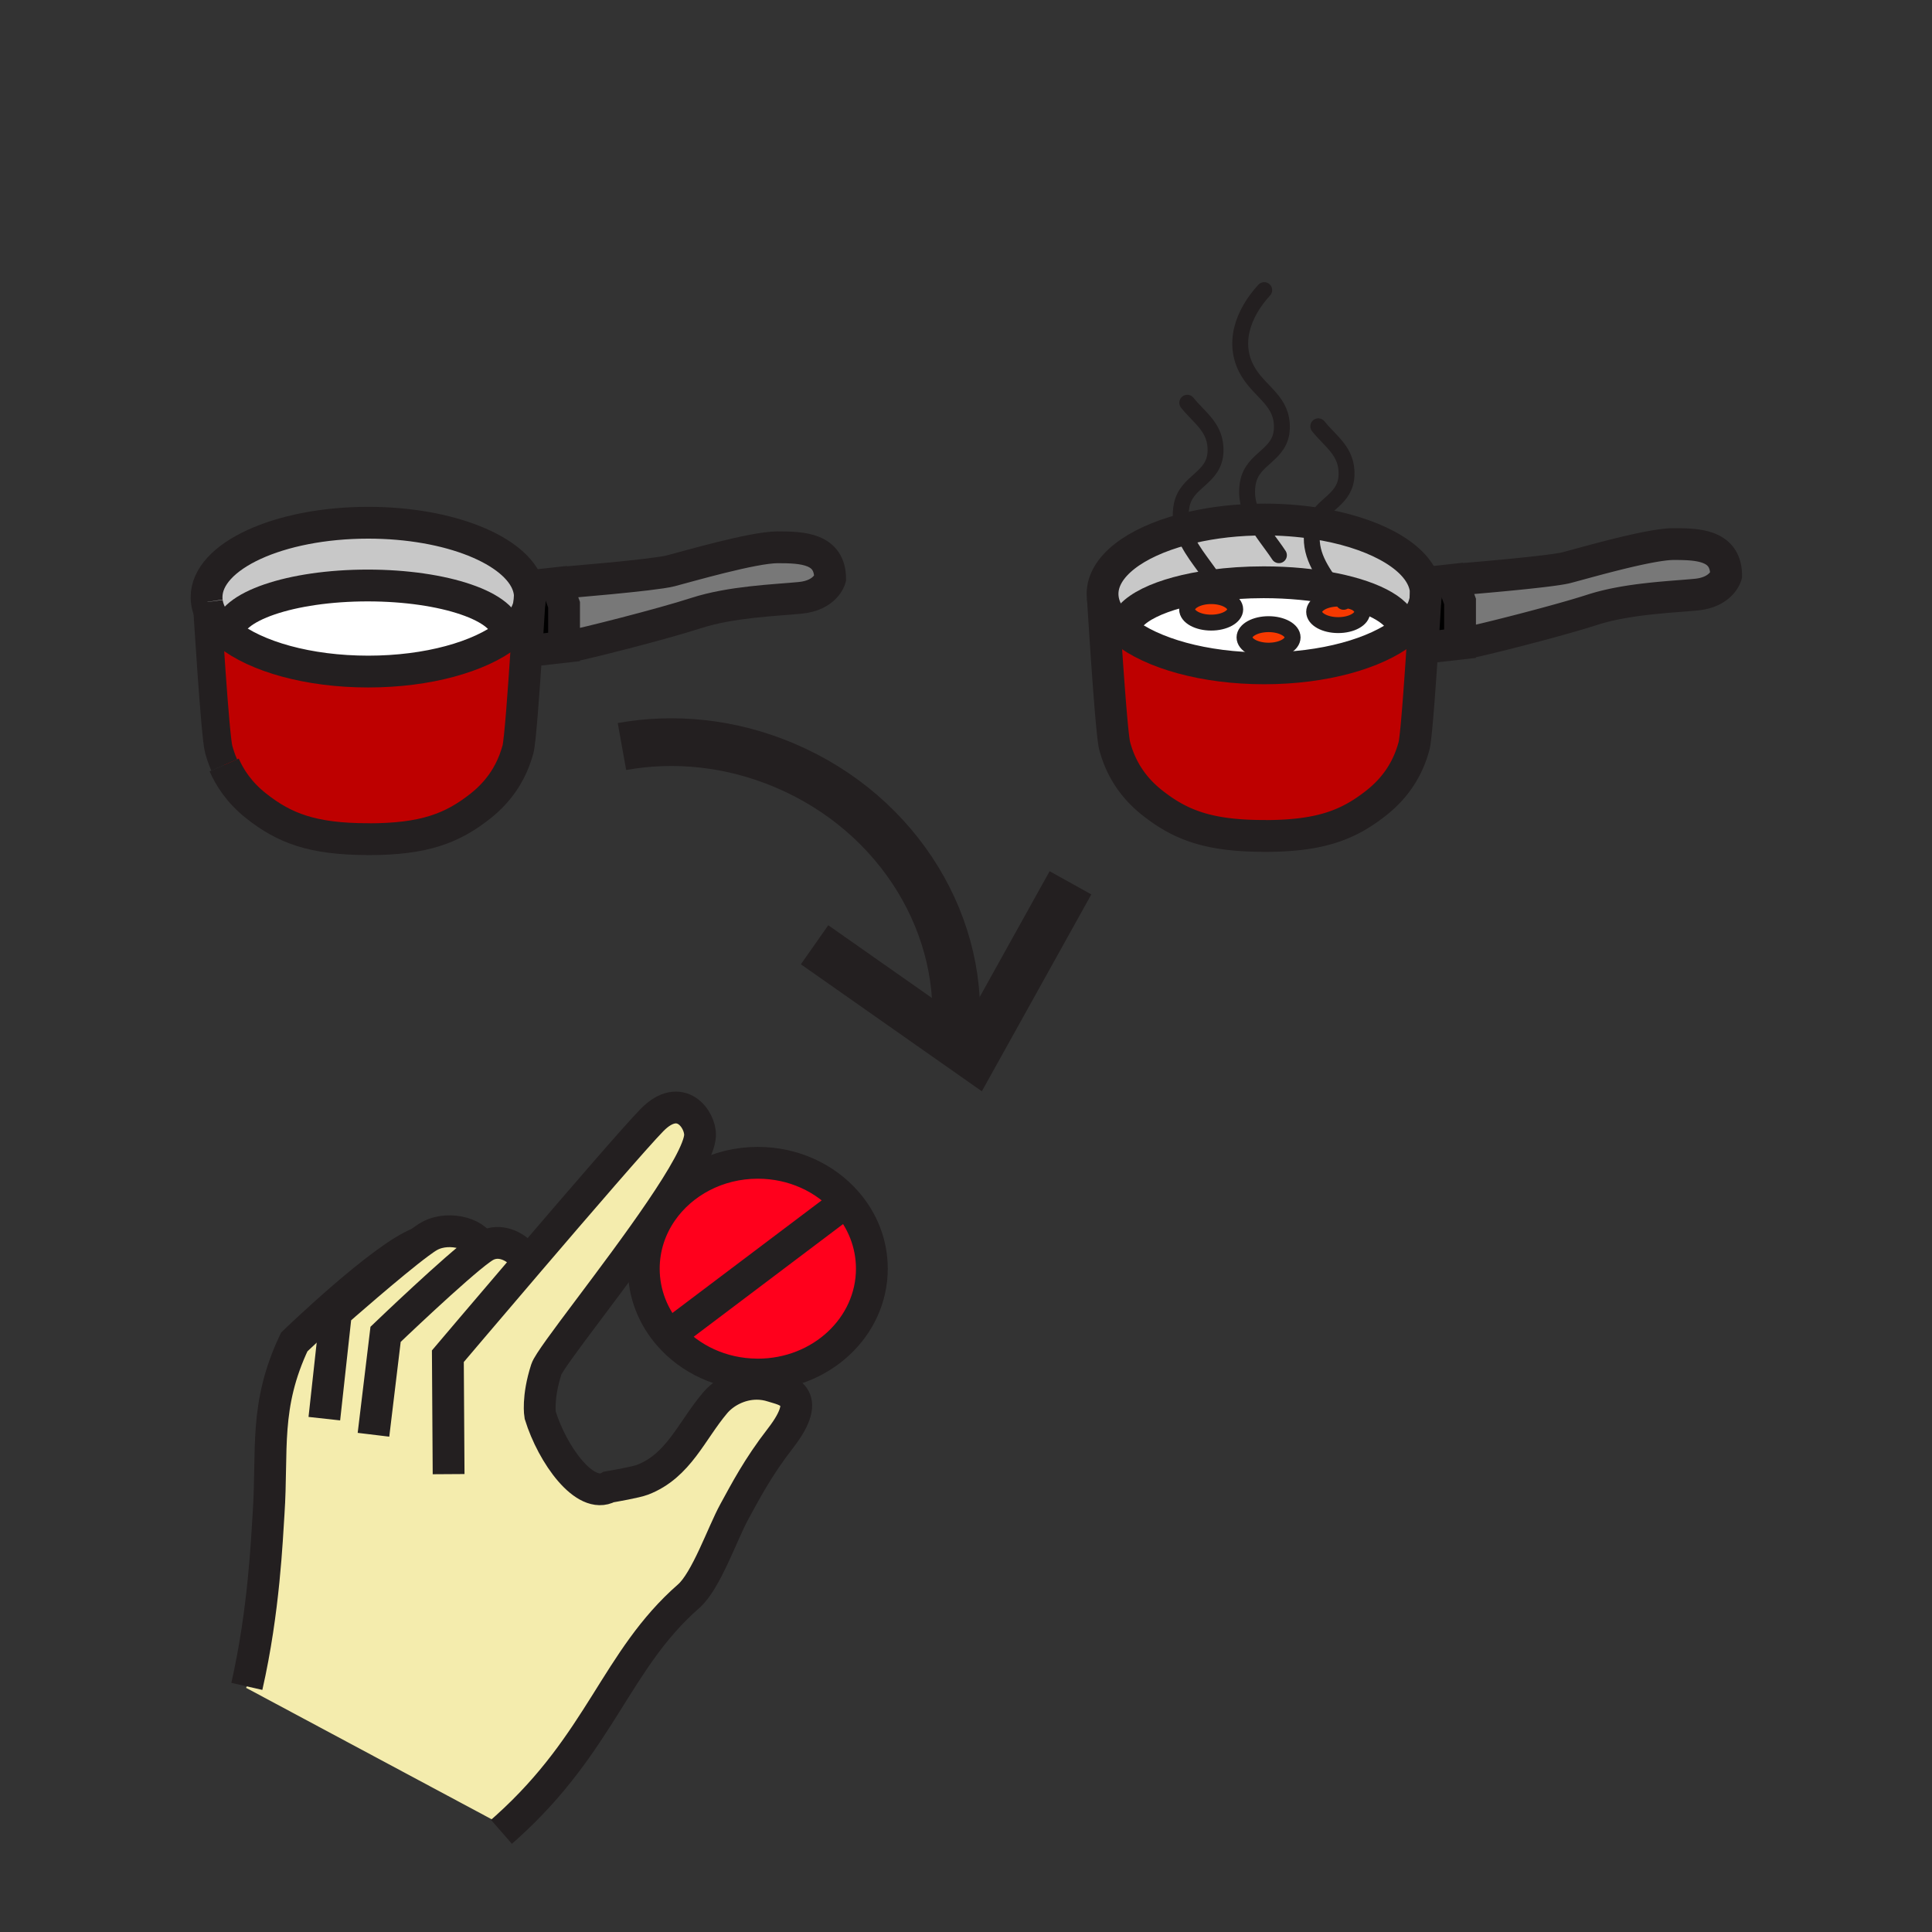 <?xml version="1.0"?><svg xmlns="http://www.w3.org/2000/svg" width="850.394" height="850.394" viewBox="0 0 850.394 850.394" overflow="visible"><rect x="0" y="0" width="850.394" height="850.394" fill="#333333" stroke="none"/><path d="M383.76 558.42c0 25.75-22.47 46.61-50.19 46.61-.15 0-.29 0-.44-.011-15.58-.119-29.46-6.819-38.57-17.27l.01-.01 77.9-58.76c7.06 8.021 11.29 18.271 11.29 29.441z" fill="#ff001c"></path><path d="M333.57 511.82c15.69 0 29.7 6.68 38.9 17.16l-77.9 58.76-.01.01c-7-8-11.19-18.21-11.19-29.33 0-9.25 2.9-17.87 7.91-25.12 8.92-12.92 24.53-21.48 42.29-21.48z" fill="#ff001c"></path><path d="M213.67 548.46c6.15-3.35 12.88-.09 16.6 4.25l2.26 2.68c22.16-25.92 47.77-55.609 54.52-62.46 12.54-12.71 21.36-.13 21.08 6.87-.23 6.021-7.62 18.66-17.43 33.11-19.47 28.689-48.52 64.52-50.23 69.85-4.05 12.561-2.7 20.13-2.7 20.13 5.41 17.48 19.77 37.4 30.23 31.62 2.16-.38 11.92-2.06 14.85-3.189 15.87-6.13 21.4-21.38 31.88-33.78 3.93-4.66 10.77-8.45 18.34-8.45 2.34 0 4.74.36 7.15 1.16 4.96 1.64 18.38 3.34 3.31 22.8-10.05 12.97-15.49 23.57-20.3 32.32-5.18 9.41-12.36 30.45-20.12 37.229-32.07 28.03-38.54 64.271-80.13 101.69l-114.67-61.37.34-.64c7.61-33.391 8.84-65.25 9.57-76 1.88-28.141-2.03-47.38 11.29-75.59 0 0 38.67-37.33 54.96-43.54 1.92-1.42 3.51-2.511 4.62-3.11 9.08-4.96 22.48-.34 22.51 5.77.82-.59 1.51-1.04 2.07-1.35z" fill="#f4ecad" class="aac-skin-fill"></path><path d="M759.78 253.31s-1.94 7.34-13.181 8.42c-11.239 1.08-30.47 1.73-45.81 6.7-15.34 4.97-49.66 13.61-55.1 14.53h-3.03v-18.2l-3.22-8.87 2.359-.86s40.19-3.24 47.75-5.18c7.57-1.95 36.311-10.37 47.11-10.37s23.122.43 23.122 13.83z" fill="#787878"></path><path d="M642.66 282.96v.38l-15.12 1.73-1.44-.19c.57-8.76 1.051-16.57 1.301-20.82v-.03c.159-.86.229-1.72.229-2.6 0-1.7-.28-3.36-.82-4.99l2.671-.11 9.729-1.08.23.64 3.22 8.87v18.2z"></path><path d="M627.4 264.03v.03c-.87 5.04-4.21 9.76-9.48 13.89l-.54-.7c0-7.68-12.04-14.39-30.01-18.04-5.62-7.67-11.54-15.78-9.61-26.21.181-.98.45-1.89.78-2.72 25.18 3.78 44.18 13.84 48.27 26.16.54 1.63.82 3.29.82 4.99 0 .88-.07 1.74-.23 2.6z" fill="#c8c8c8"></path><path d="M620.74 333.44c-2.23 5.76-6.38 13.21-14.9 19.94-12.31 9.73-24.63 14.59-49.26 14.59l-.13-.03c-24.63 0-36.96-4.87-49.271-14.59-7.62-6.01-11.729-12.61-14.109-18.05-1.15-2.63-1.891-5-2.41-6.91-1.58-5.65-4.97-61.19-5.18-64.65.76 5.07 4.039 9.82 9.25 13.99 12.279 9.83 35.34 16.45 61.739 16.45 26.21 0 49.11-6.52 61.45-16.23 5.271-4.13 8.61-8.85 9.48-13.89-.25 4.25-.73 12.06-1.301 20.82-1.189 18.06-2.779 40.17-3.72 43.55a55.434 55.434 0 0 1-1.638 5.01z" fill="#be0000"></path><path d="M590.48 263.54c-.471-.04-.961-.06-1.45-.06-5.851 0-10.59 2.61-10.59 5.84 0 3.22 4.739 5.83 10.59 5.83 5.85 0 10.59-2.61 10.59-5.83 0-2.96-3.98-5.4-9.14-5.78zm-3.11-4.33c17.97 3.65 30.01 10.36 30.01 18.04l.54.7c-12.34 9.71-35.24 16.23-61.45 16.23-26.399 0-49.46-6.62-61.739-16.45l.35-.48c0-8.87 16.05-16.44 38.729-19.5 6.94-.94 14.5-1.46 22.421-1.46 11.369 0 22.019 1.07 31.139 2.92zm-18.41 21.35c0-3.22-4.74-5.83-10.58-5.83-5.85 0-10.59 2.61-10.59 5.83 0 3.23 4.74 5.84 10.59 5.84 5.84 0 10.58-2.61 10.58-5.84zm-25.26-12.34c0-3.22-4.74-5.84-10.58-5.84-5.851 0-10.601 2.62-10.601 5.84 0 3.22 4.75 5.83 10.601 5.83 5.84 0 10.58-2.61 10.58-5.83z" fill="#fff"></path><path d="M590.48 263.54c5.159.38 9.14 2.82 9.14 5.78 0 3.22-4.74 5.83-10.59 5.83-5.851 0-10.59-2.61-10.59-5.83 0-3.23 4.739-5.84 10.59-5.84.49 0 .98.02 1.45.06z" fill="#f73900"></path><path d="M552.31 228.73c1.381-.04 2.761-.06 4.16-.06 7.71 0 15.12.56 22.07 1.61-.33.83-.6 1.74-.78 2.72-1.93 10.43 3.99 18.54 9.61 26.21-9.12-1.85-19.771-2.92-31.14-2.92-7.921 0-15.48.52-22.421 1.46l-.079-3.22c-4.4-6.72-10.66-13.42-13.03-21.42 9.38-2.52 20.13-4.08 31.61-4.38z" fill="#c8c8c8"></path><path d="M558.38 274.73c5.84 0 10.58 2.61 10.58 5.83 0 3.23-4.74 5.84-10.58 5.84-5.85 0-10.59-2.61-10.59-5.84 0-3.22 4.74-5.83 10.59-5.83zM533.12 262.38c5.84 0 10.58 2.62 10.58 5.84 0 3.22-4.74 5.83-10.58 5.83-5.851 0-10.601-2.61-10.601-5.83.001-3.22 4.751-5.84 10.601-5.84z" fill="#f73900"></path><path d="M485.48 263.74c-.12-.76-.181-1.53-.181-2.31 0-12.09 14.23-22.65 35.4-28.32 2.37 8 8.63 14.7 13.03 21.42l.079 3.22c-22.68 3.06-38.729 10.63-38.729 19.5l-.35.48c-5.209-4.17-8.489-8.92-9.249-13.99z" fill="#c8c8c8"></path><path d="M365.39 254.73s-1.94 7.35-13.18 8.42c-11.23 1.08-30.47 1.73-45.81 6.7-15.34 4.98-49.65 13.61-55.1 14.54h-3.02v-18.21l-3.22-8.86 2.35-.86s40.19-3.24 47.76-5.19c7.56-1.95 36.3-10.37 47.1-10.37 10.81 0 23.12.43 23.12 13.83z" fill="#787878"></path><path d="M248.28 284.39v.37l-15.13 1.73-1.45-.19c.58-8.71 1.05-16.47 1.3-20.74.17-.89.25-1.8.25-2.71 0-1.7-.28-3.36-.82-4.99l2.67-.11 9.72-1.08.24.65 3.22 8.86v18.21z"></path><path d="M233 265.56c-.88 5.01-4.22 9.7-9.46 13.81l-.54-.7c0-11.58-27.38-20.96-61.16-20.96-33.77 0-61.15 9.38-61.15 20.96l-.37.45c-5.24-4.18-8.51-8.97-9.24-14.07v-.06c-.11-.71-.16-1.42-.16-2.14 0-18.09 31.86-32.76 71.16-32.76 35.62 0 65.13 12.05 70.35 27.77.54 1.63.82 3.29.82 4.99 0 .91-.08 1.82-.25 2.71z" fill="#c8c8c8"></path><path d="M226.35 334.85c-2.22 5.76-6.37 13.22-14.89 19.96-12.32 9.72-24.64 14.58-49.27 14.58l-.13-.03c-24.63 0-36.95-4.87-49.27-14.59-7.61-6.01-11.73-12.61-14.11-18.05-1.15-2.63-1.89-5-2.42-6.91-1.59-5.72-5.05-62.64-5.18-64.76.73 5.1 4 9.89 9.24 14.07 12.28 9.85 35.34 16.48 61.76 16.48 26.21 0 49.11-6.52 61.46-16.23 5.24-4.11 8.58-8.8 9.46-13.81-.25 4.27-.72 12.03-1.3 20.74-1.18 18.06-2.78 40.17-3.71 43.55-.4 1.43-.92 3.12-1.64 5z" fill="#be0000"></path><path d="M223 278.67l.54.7c-12.35 9.71-35.25 16.23-61.46 16.23-26.42 0-49.48-6.63-61.76-16.48l.37-.45c0-11.58 27.38-20.96 61.15-20.96 33.78 0 61.16 9.38 61.16 20.96z" fill="#fff"></path><g fill="none" stroke="#231f20"><path d="M291.28 533.3c-5.01 7.25-7.91 15.87-7.91 25.12 0 11.12 4.19 21.33 11.19 29.33 9.11 10.45 22.99 17.15 38.57 17.27.15.011.29.011.44.011 27.72 0 50.19-20.86 50.19-46.61 0-11.17-4.23-21.42-11.29-29.439-9.2-10.48-23.21-17.16-38.9-17.16-17.76-.002-33.37 8.558-42.29 21.478z" stroke-width="14"></path><path d="M197.46 648.86l-.33-51.9s16.44-19.4 35.4-41.57c22.16-25.92 47.77-55.609 54.52-62.46 12.54-12.71 21.36-.13 21.08 6.87-.23 6.021-7.62 18.66-17.43 33.11-19.47 28.689-48.52 64.52-50.23 69.85-4.05 12.561-2.7 20.13-2.7 20.13 5.41 17.48 19.77 37.4 30.23 31.62 2.16-.38 11.92-2.06 14.85-3.189 15.87-6.13 21.4-21.38 31.88-33.78 3.93-4.66 10.77-8.45 18.34-8.45 2.34 0 4.74.36 7.15 1.16 4.96 1.64 18.38 3.34 3.31 22.8-10.05 12.97-15.49 23.57-20.3 32.32-5.18 9.41-12.36 30.45-20.12 37.229-32.07 28.03-38.54 64.271-80.13 101.69-.74.67-1.5 1.34-2.27 2.01M164.39 631.53l5.33-44.21s31.1-29.82 41.88-37.511c.82-.59 1.51-1.04 2.07-1.35 6.15-3.35 12.88-.09 16.6 4.25" stroke-width="14"></path><path d="M142.76 624.44l5.13-46.761s24.64-21.72 36.58-30.529c1.92-1.42 3.51-2.511 4.62-3.11 9.08-4.96 22.48-.34 22.51 5.77" stroke-width="14"></path><path d="M108.65 742.28c7.61-33.391 8.84-65.25 9.57-76 1.88-28.141-2.03-47.38 11.29-75.59 0 0 38.67-37.33 54.96-43.54M372.47 528.98l-77.9 58.76" stroke-width="14"></path><path d="M420.23 457.92c5.65-49.12-23.8-99.45-74.97-121.06-23.65-10.01-48.51-12.4-71.5-8.27" stroke-width="21"></path><path stroke-width="21" stroke-linecap="square" stroke-miterlimit="10" d="M466.08 397.76l-37.42 67.29-61.52-43.17"></path><path d="M627.4 264.06c-.87 5.04-4.21 9.76-9.48 13.89-12.34 9.71-35.24 16.23-61.45 16.23-26.399 0-49.46-6.62-61.739-16.45-5.211-4.17-8.49-8.92-9.25-13.99-.12-.76-.181-1.53-.181-2.31 0-12.09 14.23-22.65 35.4-28.32 9.38-2.52 20.13-4.08 31.609-4.38 1.381-.04 2.761-.06 4.16-.06 7.71 0 15.12.56 22.07 1.61 25.18 3.78 44.18 13.84 48.27 26.16.54 1.63.82 3.29.82 4.99 0 .88-.07 1.74-.229 2.6" stroke-width="14"></path><path d="M493.07 335.3c-1.15-2.63-1.891-5-2.41-6.91-1.58-5.65-4.97-61.19-5.18-64.65-.011-.11-.011-.17-.011-.17M627.6 260.68s-.069 1.22-.199 3.35v.03c-.25 4.25-.73 12.06-1.301 20.82-1.189 18.06-2.779 40.17-3.72 43.55a55.83 55.83 0 0 1-1.64 5.01c-2.23 5.76-6.38 13.21-14.9 19.94-12.31 9.73-24.63 14.59-49.26 14.59l-.13-.03c-24.63 0-36.96-4.87-49.271-14.59-7.62-6.01-11.729-12.61-14.109-18.05M629.48 256.33l9.73-1.08.23.64 3.22 8.87v18.58l-15.12 1.73M641.8 255.03s40.19-3.24 47.75-5.18c7.57-1.95 36.311-10.37 47.11-10.37s23.12.43 23.12 13.83c0 0-1.94 7.34-13.181 8.42-11.239 1.08-30.47 1.73-45.81 6.7-15.34 4.97-49.66 13.61-55.1 14.53" stroke-width="14"></path><path d="M618.22 331.68c.88.57 1.721 1.16 2.521 1.76" stroke-width="12.377"></path><path d="M495.08 277.25c0-8.87 16.05-16.44 38.729-19.5 6.94-.94 14.5-1.46 22.421-1.46 11.369 0 22.02 1.07 31.14 2.92 17.97 3.65 30.01 10.36 30.01 18.04" stroke-width="14"></path><path d="M543.7 268.22c0 3.22-4.74 5.83-10.58 5.83-5.851 0-10.601-2.61-10.601-5.83s4.75-5.84 10.601-5.84c5.84 0 10.58 2.62 10.58 5.84zM568.96 280.56c0 3.23-4.74 5.84-10.58 5.84-5.85 0-10.59-2.61-10.59-5.84 0-3.22 4.74-5.83 10.59-5.83 5.84 0 10.58 2.61 10.58 5.83zM599.62 269.32c0 3.22-4.74 5.83-10.59 5.83-5.851 0-10.59-2.61-10.59-5.83 0-3.23 4.739-5.84 10.59-5.84.489 0 .979.02 1.45.06 5.16.38 9.14 2.82 9.14 5.78z" stroke-width="7"></path><path d="M556.46 127.7c-9.38 10.18-14.61 24.07-6.7 36.59 5.51 8.73 14.82 12.48 14.471 24.2-.36 12.15-12.891 12.85-14.94 23.98-1.13 6.09.41 11.39 3.02 16.26 2.971 5.58 7.311 10.61 10.62 15.65M580.26 187.64c5.49 6.87 12.75 10.99 12.44 21.37-.33 11.08-10.76 12.64-14.16 21.27-.33.83-.6 1.74-.78 2.72-1.93 10.43 3.99 18.54 9.61 26.21 1.06 1.45 2.12 2.89 3.11 4.33.31.45.619.91.92 1.36M522.59 177.27c5.5 6.87 12.75 10.99 12.44 21.37-.36 12.15-12.88 12.85-14.94 23.98-.7 3.77-.37 7.24.61 10.49 2.37 8 8.63 14.7 13.03 21.42" stroke-width="7" stroke-linecap="round" stroke-linejoin="round"></path><path d="M91.08 264.99c-.11-.71-.16-1.42-.16-2.14 0-18.09 31.86-32.76 71.16-32.76 35.62 0 65.13 12.05 70.35 27.77.54 1.63.82 3.29.82 4.99 0 .91-.08 1.82-.25 2.71-.88 5.01-4.22 9.7-9.46 13.81-12.35 9.71-35.25 16.23-61.46 16.23-26.42 0-49.48-6.63-61.76-16.48-5.24-4.18-8.51-8.97-9.24-14.07" stroke-width="14"></path><path d="M98.68 336.72c-1.15-2.63-1.89-5-2.42-6.91-1.59-5.72-5.05-62.64-5.18-64.76v-.06" stroke-width="12.377"></path><path d="M233.21 262.1s-.07 1.27-.21 3.46c-.25 4.27-.72 12.03-1.3 20.74-1.18 18.06-2.78 40.17-3.71 43.55-.4 1.43-.92 3.12-1.64 5-2.22 5.76-6.37 13.22-14.89 19.96-12.32 9.72-24.64 14.58-49.27 14.58l-.13-.03c-24.63 0-36.95-4.87-49.27-14.59-7.61-6.01-11.73-12.61-14.11-18.05M235.1 257.75l9.72-1.08.24.65 3.22 8.86V284.76l-15.13 1.73M247.41 256.46s40.19-3.24 47.76-5.19c7.56-1.95 36.3-10.37 47.1-10.37 10.81 0 23.12.43 23.12 13.83 0 0-1.94 7.35-13.18 8.42-11.23 1.08-30.47 1.73-45.81 6.7-15.34 4.98-49.65 13.61-55.1 14.54" stroke-width="14"></path><path d="M223.84 333.1c.87.57 1.7 1.16 2.51 1.75 0 .01.01.01.01.01" stroke-width="12.377"></path><path d="M100.69 278.67c0-11.58 27.38-20.96 61.15-20.96 33.78 0 61.16 9.38 61.16 20.96" stroke-width="14"></path></g><path fill="none" d="M0 0h850.394v850.394H0z"></path></svg>